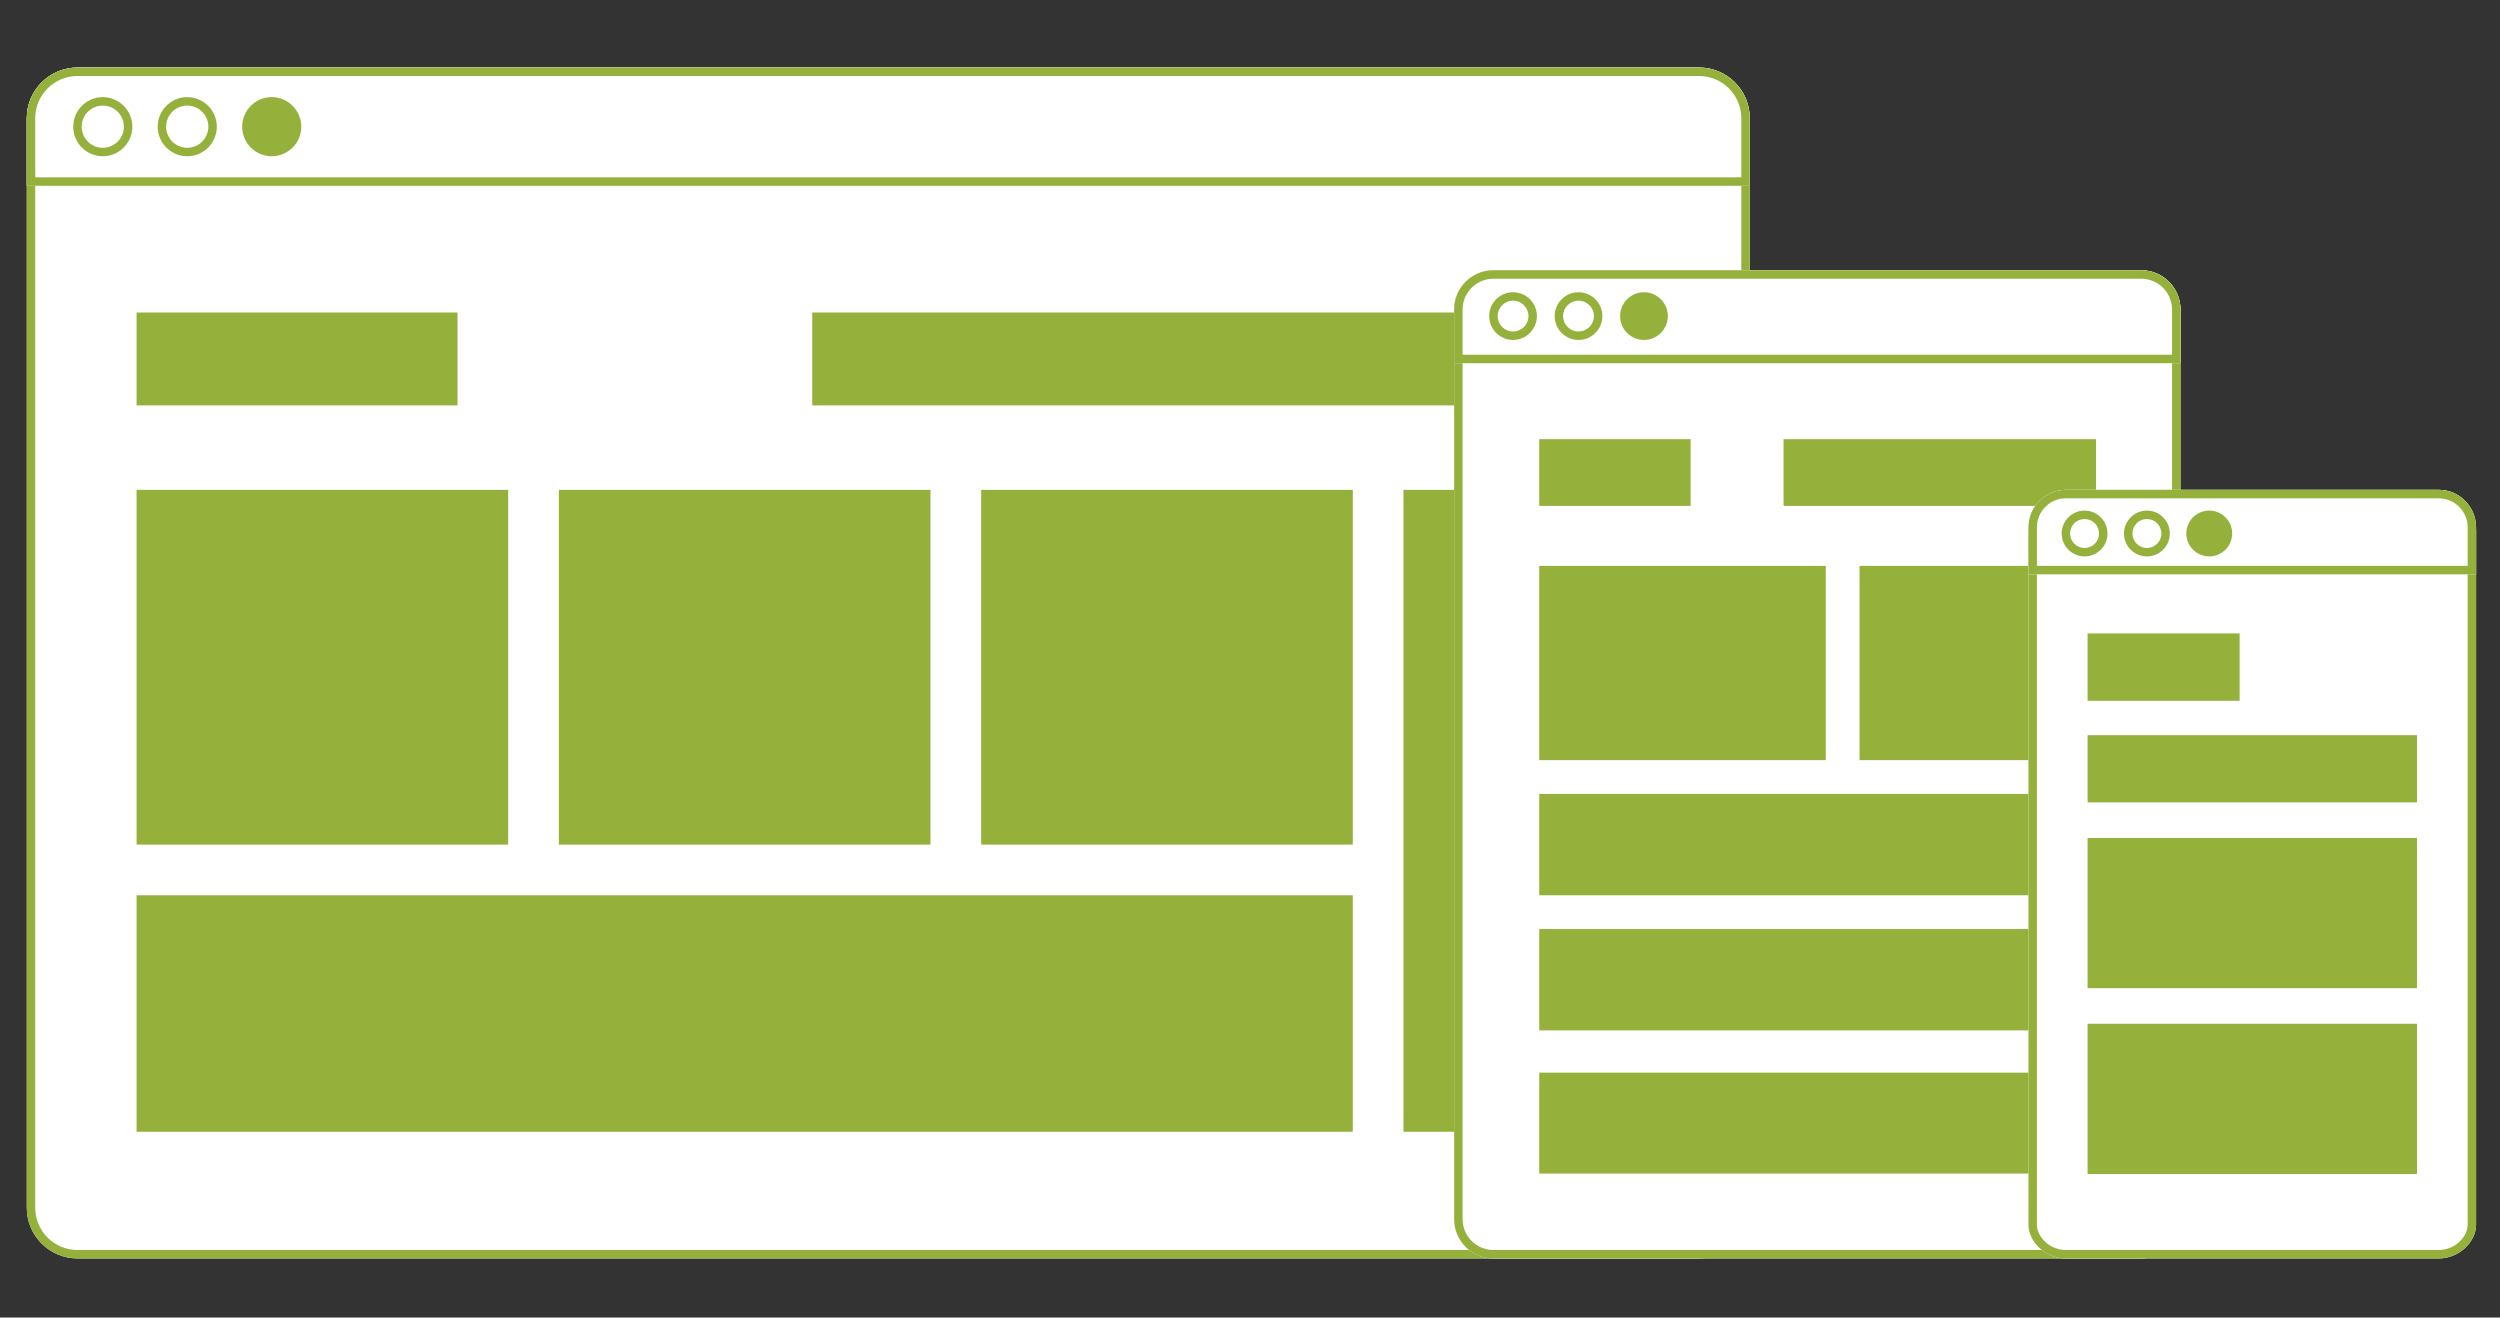 <?xml version="1.0" encoding="utf-8"?>
<!-- Generator: Adobe Illustrator 16.0.3, SVG Export Plug-In . SVG Version: 6.00 Build 0)  -->
<!DOCTYPE svg PUBLIC "-//W3C//DTD SVG 1.0//EN" "http://www.w3.org/TR/2001/REC-SVG-20010904/DTD/svg10.dtd">
<svg version="1.0" id="Layer_2" xmlns="http://www.w3.org/2000/svg" xmlns:xlink="http://www.w3.org/1999/xlink" x="0px" y="0px"
	 width="296px" height="156px" viewBox="0 0 296 156" enable-background="new 0 0 296 156" xml:space="preserve">
<rect x="0" y="0" width="296" height="156" fill="#333333" stroke="none"/>
<g>
	<g display="none">
		<g display="inline">
			<path fill="#FFFFFF" d="M491.67,141.5c-9.987,0-15-1.603-15-2.5v-6.782h30V139C506.67,139.897,501.657,141.5,491.67,141.5z"/>
			<path fill="#303030" d="M506.17,132.718v6.191c-0.607,0.752-5.342,2.09-14.5,2.09s-13.893-1.338-14.5-2.09v-6.191H506.17
				 M507.17,131.718h-31V139c0,1.756,6.939,3,15.5,3s15.5-1.244,15.5-3V131.718L507.17,131.718z"/>
		</g>
		<rect x="478.198" y="132.513" display="inline" fill="#303030" width="3.972" height="8.077"/>
		<rect x="481.198" y="133.667" display="inline" fill="#303030" width="3.972" height="8.077"/>
		<rect x="486.198" y="133.667" display="inline" fill="#303030" width="2.972" height="8.077"/>
		<rect x="498.17" y="133.924" display="inline" fill="#303030" width="1" height="8.076"/>
		<rect x="496.17" y="133" display="inline" fill="#303030" width="1" height="8.076"/>
		<rect x="494.17" y="133" display="inline" fill="#303030" width="1" height="8.076"/>
		<rect x="492.17" y="133" display="inline" fill="#303030" width="1" height="8.076"/>
		<rect x="490.17" y="132.924" display="inline" fill="#303030" width="1" height="8.076"/>
		<rect x="502.17" y="132.667" display="inline" fill="#303030" width="0.795" height="8.076"/>
		<rect x="500.375" y="132.924" display="inline" fill="#303030" width="0.795" height="8.076"/>
		<rect x="504.375" y="132.667" display="inline" fill="#303030" width="0.795" height="8.076"/>
		<g display="inline">
			<path fill="#FFFFFF" d="M491.67,134.5c-9.705,0-15-1.651-15-2.5s5.295-2.5,15-2.5s15,1.651,15,2.5S501.375,134.5,491.67,134.5z"
				/>
			<path fill="#303030" d="M491.67,130c8.47,0,13.317,1.237,14.365,2c-1.048,0.763-5.896,2-14.365,2s-13.317-1.237-14.365-2
				C478.353,131.237,483.2,130,491.67,130 M491.67,129c-8.561,0-15.5,1.343-15.5,3c0,1.657,6.939,3,15.5,3s15.5-1.343,15.5-3
				C507.17,130.343,500.23,129,491.67,129L491.67,129z"/>
		</g>
	</g>
	<g display="none">
		<g display="inline">
			<path fill="#FFFFFF" d="M489.67,114.5c-9.987,0-15-1.603-15-2.5v-6.782h30V112C504.67,112.897,499.657,114.5,489.67,114.5z"/>
			<path fill="#303030" d="M504.17,105.718v6.191c-0.607,0.752-5.342,2.09-14.5,2.09s-13.893-1.338-14.5-2.09v-6.191H504.17
				 M505.17,104.718h-31V112c0,1.756,6.939,3,15.5,3s15.5-1.244,15.5-3V104.718L505.17,104.718z"/>
		</g>
		<rect x="476.198" y="105.513" display="inline" fill="#303030" width="3.972" height="8.077"/>
		<rect x="479.198" y="106.667" display="inline" fill="#303030" width="3.972" height="8.077"/>
		<rect x="484.198" y="106.667" display="inline" fill="#303030" width="2.972" height="8.077"/>
		<rect x="496.17" y="106.924" display="inline" fill="#303030" width="1" height="8.076"/>
		<rect x="494.17" y="106" display="inline" fill="#303030" width="1" height="8.076"/>
		<rect x="492.17" y="106" display="inline" fill="#303030" width="1" height="8.076"/>
		<rect x="490.17" y="106" display="inline" fill="#303030" width="1" height="8.076"/>
		<rect x="488.17" y="105.924" display="inline" fill="#303030" width="1" height="8.076"/>
		<rect x="500.17" y="105.667" display="inline" fill="#303030" width="0.795" height="8.076"/>
		<rect x="498.375" y="105.924" display="inline" fill="#303030" width="0.795" height="8.076"/>
		<rect x="502.375" y="105.667" display="inline" fill="#303030" width="0.795" height="8.076"/>
		<g display="inline">
			<path fill="#FFFFFF" d="M489.67,107.5c-9.705,0-15-1.651-15-2.5s5.295-2.5,15-2.5s15,1.651,15,2.5S499.375,107.5,489.67,107.5z"
				/>
			<path fill="#303030" d="M489.67,103c8.47,0,13.317,1.237,14.365,2c-1.048,0.763-5.896,2-14.365,2s-13.317-1.237-14.365-2
				C476.353,104.237,481.2,103,489.67,103 M489.67,102c-8.561,0-15.5,1.343-15.5,3c0,1.657,6.939,3,15.5,3s15.5-1.343,15.5-3
				C505.17,103.343,498.23,102,489.67,102L489.67,102z"/>
		</g>
	</g>
</g>
<g>
	<g>
		<path fill="#FFFFFF" d="M207.17,143c0,3.313-2.687,6-6,6h-192c-3.313,0-6-2.687-6-6V14c0-3.313,2.687-6,6-6h192
			c3.313,0,6,2.687,6,6V143z"/>
		<path fill="#96B03C" d="M201.17,9c2.757,0,5,2.243,5,5v129c0,2.757-2.243,5-5,5h-192c-2.757,0-5-2.243-5-5V14c0-2.757,2.243-5,5-5
			H201.17 M201.17,8h-192c-3.313,0-6,2.687-6,6v129c0,3.313,2.687,6,6,6h192c3.313,0,6-2.687,6-6V14
			C207.17,10.687,204.483,8,201.17,8L201.17,8z"/>
	</g>
	<g>
		<path fill="#FFFFFF" d="M201.17,8h-192c-3.313,0-6,2.687-6,6v8h204v-8C207.17,10.687,204.483,8,201.17,8z"/>
		<path fill="#96B03C" d="M201.17,9c2.757,0,5,2.243,5,5v7h-202v-7c0-2.757,2.243-5,5-5H201.17 M201.17,8h-192c-3.313,0-6,2.687-6,6
			v8h204v-8C207.17,10.687,204.483,8,201.17,8L201.17,8z"/>
	</g>
	<rect x="16.17" y="37" fill="#96B03C" width="38" height="11"/>
	<rect x="116.17" y="58" fill="#96B03C" width="44" height="42"/>
	<rect x="166.17" y="58" fill="#96B03C" width="23" height="76"/>
	<rect x="66.17" y="58" fill="#96B03C" width="44" height="42"/>
	<rect x="16.17" y="58" fill="#96B03C" width="44" height="42"/>
	<rect x="16.17" y="106" fill="#96B03C" width="144" height="28"/>
	<rect x="96.17" y="37" fill="#96B03C" width="93" height="11"/>
	<g>
		<circle fill="#FFFFFF" cx="12.17" cy="15" r="3"/>
		<path fill="#96B03C" d="M12.17,18.5c-1.93,0-3.5-1.57-3.5-3.5s1.57-3.5,3.5-3.5s3.5,1.57,3.5,3.5S14.1,18.5,12.17,18.5z
			 M12.17,12.5c-1.378,0-2.5,1.122-2.5,2.5s1.122,2.5,2.5,2.5s2.5-1.122,2.5-2.5S13.548,12.5,12.17,12.5z"/>
	</g>
	<g>
		<circle fill="#FFFFFF" cx="22.17" cy="15" r="3"/>
		<path fill="#96B03C" d="M22.17,18.5c-1.93,0-3.5-1.57-3.5-3.5s1.57-3.5,3.5-3.5s3.5,1.57,3.5,3.5S24.1,18.5,22.17,18.5z
			 M22.17,12.5c-1.379,0-2.5,1.122-2.5,2.5s1.121,2.5,2.5,2.5s2.5-1.122,2.5-2.5S23.549,12.5,22.17,12.5z"/>
	</g>
	<g>
		<circle fill="#96B03C" cx="32.17" cy="15" r="3"/>
		<path fill="#96B03C" d="M32.17,18.5c-1.93,0-3.5-1.57-3.5-3.5s1.57-3.5,3.5-3.5s3.5,1.57,3.5,3.5S34.1,18.5,32.17,18.5z
			 M32.17,12.5c-1.379,0-2.5,1.122-2.5,2.5s1.121,2.5,2.5,2.5s2.5-1.122,2.5-2.5S33.549,12.5,32.17,12.5z"/>
	</g>
</g>
<g>
	<g>
		<path fill="#FFFFFF" d="M258.17,144.35c0,2.568-2.082,4.65-4.65,4.65H176.82c-2.568,0-4.65-2.082-4.65-4.65V36.65
			c0-2.568,2.082-4.65,4.65-4.65h76.699c2.568,0,4.65,2.082,4.65,4.65V144.35z"/>
		<path fill="#96B03C" d="M253.52,33c2.013,0,3.65,1.637,3.65,3.65v107.7c0,2.013-1.638,3.65-3.65,3.65H176.82
			c-2.013,0-3.65-1.637-3.65-3.65V36.65c0-2.013,1.638-3.65,3.65-3.65H253.52 M253.52,32H176.82c-2.568,0-4.65,2.082-4.65,4.65
			v107.7c0,2.568,2.082,4.65,4.65,4.65h76.699c2.568,0,4.65-2.082,4.65-4.65V36.65C258.17,34.082,256.088,32,253.52,32L253.52,32z"
			/>
	</g>
	<g>
		<path fill="#FFFFFF" d="M253.52,32H176.82c-2.568,0-4.65,2.082-4.65,4.65V43h86v-6.35C258.17,34.082,256.088,32,253.52,32z"/>
		<path fill="#96B03C" d="M253.52,33c2.013,0,3.65,1.637,3.65,3.65V42h-84v-5.35c0-2.013,1.638-3.65,3.65-3.65H253.52 M253.52,32
			H176.82c-2.568,0-4.65,2.082-4.65,4.65V43h86v-6.35C258.17,34.082,256.088,32,253.52,32L253.52,32z"/>
	</g>
	<g>
		<circle fill="#FFFFFF" cx="179.145" cy="37.425" r="2.325"/>
		<path fill="#96B03C" d="M179.145,40.25c-1.558,0-2.824-1.268-2.824-2.825s1.267-2.825,2.824-2.825s2.825,1.267,2.825,2.825
			S180.702,40.25,179.145,40.25z M179.145,35.6c-1.006,0-1.824,0.818-1.824,1.825s0.818,1.825,1.824,1.825
			c1.007,0,1.825-0.819,1.825-1.825S180.151,35.6,179.145,35.6z"/>
	</g>
	<g>
		<circle fill="#FFFFFF" cx="186.895" cy="37.425" r="2.325"/>
		<path fill="#96B03C" d="M186.895,40.25c-1.558,0-2.824-1.268-2.824-2.825s1.267-2.825,2.824-2.825s2.825,1.267,2.825,2.825
			S188.452,40.25,186.895,40.25z M186.895,35.6c-1.006,0-1.824,0.818-1.824,1.825s0.818,1.825,1.824,1.825
			c1.007,0,1.825-0.819,1.825-1.825S187.901,35.6,186.895,35.6z"/>
	</g>
	<g>
		<circle fill="#96B03C" cx="194.645" cy="37.425" r="2.325"/>
		<path fill="#96B03C" d="M194.645,40.25c-1.558,0-2.824-1.268-2.824-2.825s1.267-2.825,2.824-2.825s2.825,1.267,2.825,2.825
			S196.202,40.25,194.645,40.25z M194.645,35.6c-1.006,0-1.824,0.818-1.824,1.825s0.818,1.825,1.824,1.825
			c1.007,0,1.825-0.819,1.825-1.825S195.651,35.6,194.645,35.6z"/>
	</g>
	<rect x="182.245" y="52" fill="#96B03C" width="17.925" height="7.9"/>
	<rect x="220.17" y="67" fill="#96B03C" width="28" height="23"/>
	<rect x="182.245" y="67" fill="#96B03C" width="33.925" height="23"/>
	<rect x="182.245" y="94" fill="#96B03C" width="65.925" height="12"/>
	<rect x="182.245" y="110" fill="#96B03C" width="65.925" height="12"/>
	<rect x="182.245" y="127" fill="#96B03C" width="65.925" height="11.95"/>
	<rect x="211.17" y="52" fill="#96B03C" width="37" height="7.9"/>
</g>
<g>
	<g>
		<path fill="#FFFFFF" d="M293.17,145c0,2.017-1.982,4-4.429,4h-44.143c-2.446,0-4.429-1.983-4.429-4V62.857
			c0-2.875,1.982-4.857,4.429-4.857h44.143c2.446,0,4.429,1.983,4.429,4.857V145z"/>
		<path fill="#96B03C" d="M288.741,59c1.986,0,3.429,1.622,3.429,3.857V145c0,1.416-1.467,3-3.429,3h-44.143
			c-1.962,0-3.429-1.584-3.429-3V62.857c0-2.235,1.442-3.857,3.429-3.857H288.741 M288.741,58h-44.143
			c-2.446,0-4.429,1.983-4.429,4.857V145c0,2.017,1.982,4,4.429,4h44.143c2.446,0,4.429-1.983,4.429-4V62.857
			C293.17,59.983,291.188,58,288.741,58L288.741,58z"/>
	</g>
	<g>
		<path fill="#FFFFFF" d="M288.741,58h-44.143c-2.446,0-4.429,1.983-4.429,4.429V68h53v-5.571C293.17,59.983,291.188,58,288.741,58z
			"/>
		<path fill="#96B03C" d="M288.741,59c1.891,0,3.429,1.538,3.429,3.429V67h-51v-4.571c0-1.891,1.538-3.429,3.429-3.429H288.741
			 M288.741,58h-44.143c-2.446,0-4.429,1.983-4.429,4.429V68h53v-5.571C293.17,59.983,291.188,58,288.741,58L288.741,58z"/>
	</g>
	<g>
		<circle fill="#FFFFFF" cx="246.813" cy="63.167" r="2.214"/>
		<path fill="#96B03C" d="M246.813,65.881c-1.496,0-2.714-1.218-2.714-2.714s1.218-2.714,2.714-2.714
			c1.497,0,2.715,1.218,2.715,2.714S248.31,65.881,246.813,65.881z M246.813,61.452c-0.945,0-1.714,0.769-1.714,1.714
			s0.769,1.714,1.714,1.714s1.715-0.769,1.715-1.714S247.758,61.452,246.813,61.452z"/>
	</g>
	<g>
		<circle fill="#FFFFFF" cx="254.194" cy="63.167" r="2.214"/>
		<path fill="#96B03C" d="M254.193,65.881c-1.496,0-2.714-1.218-2.714-2.714s1.218-2.714,2.714-2.714
			c1.497,0,2.715,1.218,2.715,2.714S255.69,65.881,254.193,65.881z M254.193,61.452c-0.945,0-1.714,0.769-1.714,1.714
			s0.769,1.714,1.714,1.714s1.715-0.769,1.715-1.714S255.139,61.452,254.193,61.452z"/>
	</g>
	<g>
		<circle fill="#96B03C" cx="261.575" cy="63.167" r="2.214"/>
		<path fill="#96B03C" d="M261.574,65.881c-1.496,0-2.714-1.218-2.714-2.714s1.218-2.714,2.714-2.714
			c1.497,0,2.715,1.218,2.715,2.714S263.071,65.881,261.574,65.881z M261.574,61.452c-0.945,0-1.714,0.769-1.714,1.714
			s0.769,1.714,1.714,1.714s1.715-0.769,1.715-1.714S262.52,61.452,261.574,61.452z"/>
	</g>
	<rect x="247.17" y="75" fill="#96B03C" width="18" height="7.977"/>
	<rect x="247.17" y="121.214" fill="#96B03C" width="39" height="17.786"/>
	<rect x="247.17" y="99.214" fill="#96B03C" width="39" height="17.786"/>
	<rect x="247.17" y="87.048" fill="#96B03C" width="39" height="7.952"/>
</g>
<g display="none">
	<rect x="1.756" y="-25" display="inline" width="242.414" height="1"/>
	<polygon points="376.428,-24.5 363.928,-12 368.17,-12 380.17,-24 378.963,-25.207 379.463,-25.707 368.17,-37 363.928,-37 	"/>
	<polygon points="205.17,-12 217.17,-24 215.963,-25.207 216.463,-25.707 205.17,-37 200.928,-37 213.428,-24.5 200.928,-12 	"/>
	<polygon points="191.998,-12 203.998,-24 202.791,-25.207 203.291,-25.707 191.998,-37 187.756,-37 200.256,-24.5 187.756,-12 	"/>
	<g display="inline">
		<polygon points="2.67,-24.5 8.17,-30 6.756,-30 2.463,-25.707 2.963,-25.207 1.756,-24 6.756,-19 8.17,-19 		"/>
		<polygon points="244.256,-24.5 238.756,-19 240.17,-19 245.17,-24 243.963,-25.207 244.463,-25.707 240.17,-30 238.756,-30 		"/>
		<polygon points="44.17,-19 49.17,-24 47.963,-25.207 48.463,-25.707 44.17,-30 42.756,-30 48.256,-24.5 42.756,-19 		"/>
		<polygon points="122.17,-19 127.17,-24 125.963,-25.207 126.463,-25.707 122.17,-30 120.756,-30 126.256,-24.5 120.756,-19 		"/>
		<polygon display="none" points="219.584,-19 224.584,-24 223.377,-25.207 223.877,-25.707 219.584,-30 218.17,-30 223.67,-24.5
			218.17,-19 		"/>
	</g>
</g>
</svg>
